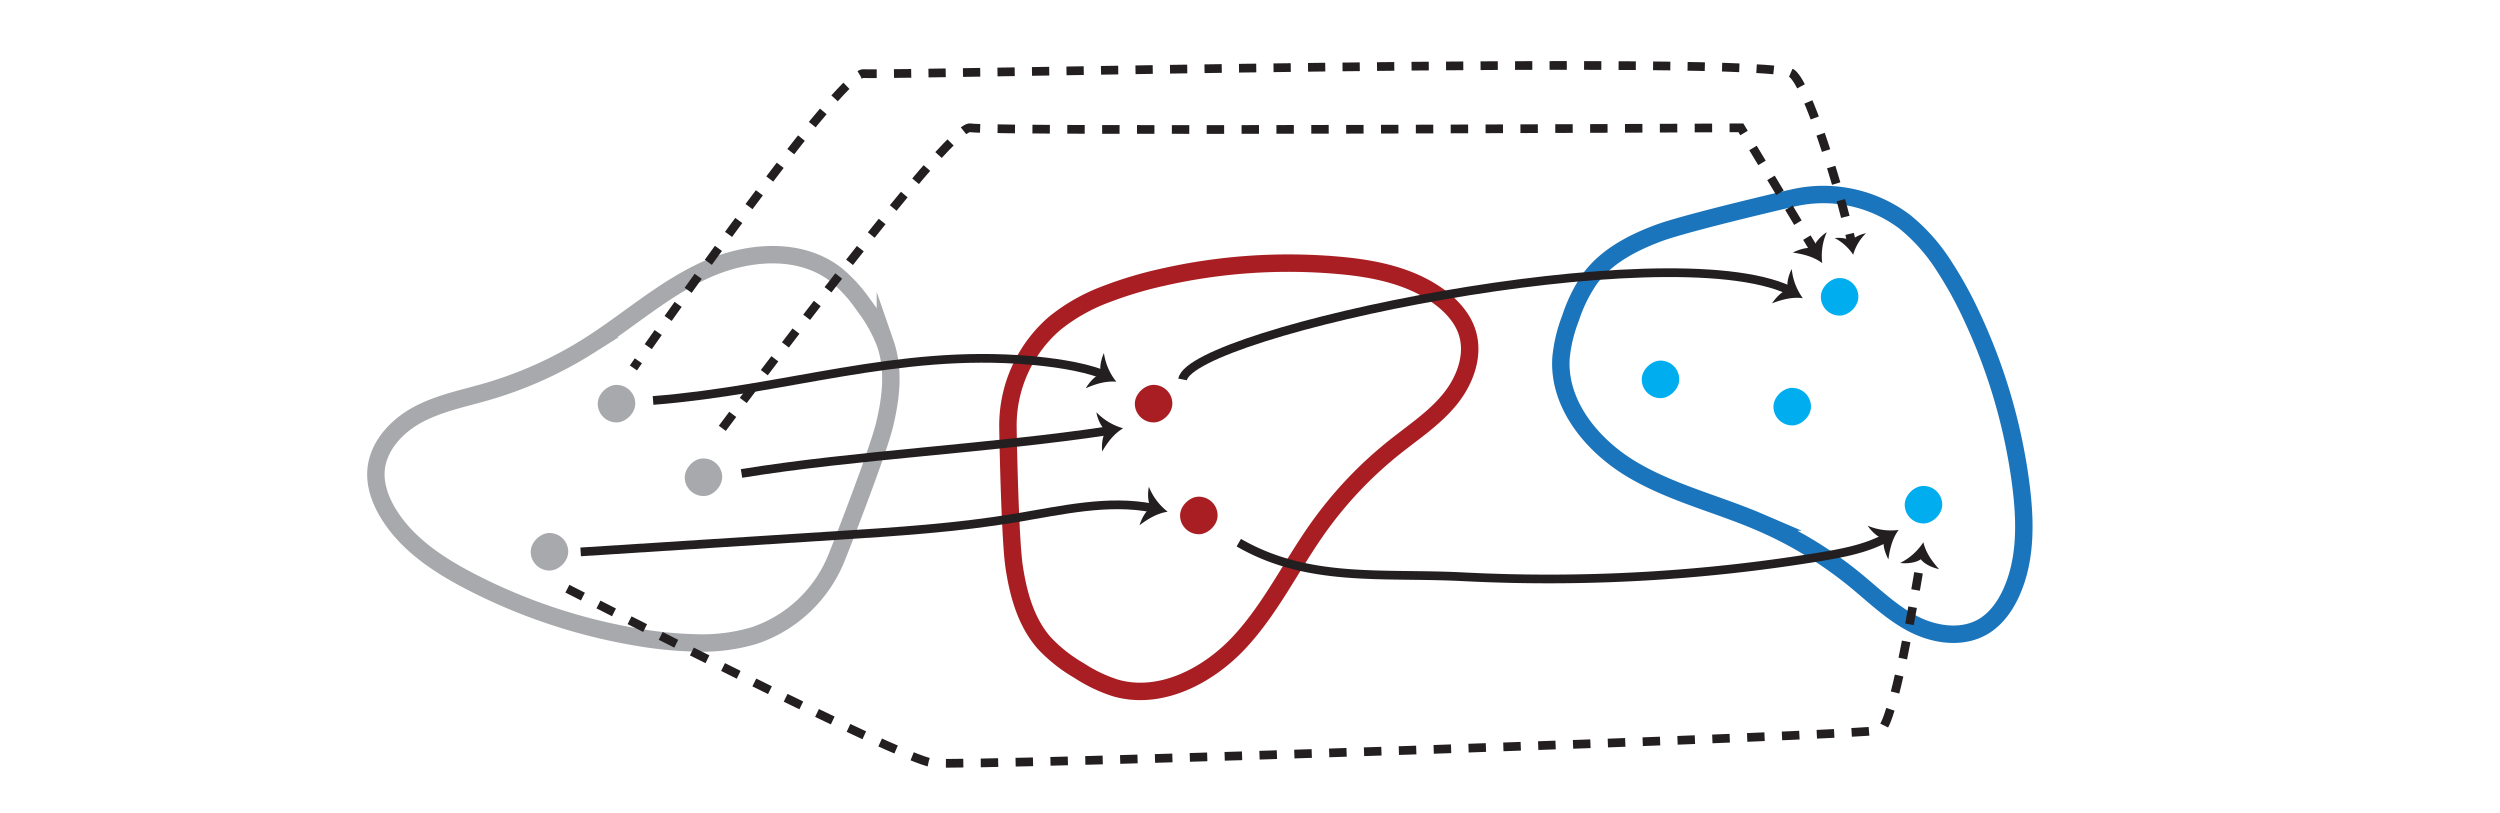 <svg id="Layer_1" data-name="Layer 1" xmlns="http://www.w3.org/2000/svg" viewBox="0 0 860.67 280"><defs><style>.cls-1,.cls-10,.cls-2,.cls-5,.cls-7,.cls-9{fill:none;stroke-miterlimit:10;}.cls-1{stroke:#a7a9ac;}.cls-1,.cls-2,.cls-7{stroke-width:6px;}.cls-2{stroke:#a91e22;}.cls-3{fill:#a7a9ac;}.cls-4{fill:#a91e22;}.cls-10,.cls-5,.cls-9{stroke:#231f20;stroke-width:3px;}.cls-6{fill:#231f20;}.cls-7{stroke:#1b75bc;}.cls-8{fill:#00aeef;}.cls-9{stroke-dasharray:5.94 5.94;}.cls-10{stroke-dasharray:6 6;}</style></defs><title>composition</title><path class="cls-1" d="M304.43,146.61c2.29-9.29,3.51-19.25.38-28.29a51.82,51.82,0,0,0-7.44-13.22,50.78,50.78,0,0,0-9.45-10.45c-12.51-9.81-30.84-8.24-45.29-1.61s-26.48,17.5-39.92,26a137.37,137.37,0,0,1-35.18,15.82c-8,2.32-16.34,3.94-23.68,7.89s-13.76,10.86-14.39,19.18c-.39,5.13,1.45,10.22,4.1,14.64,6.48,10.77,17.47,18,28.64,23.76a195.53,195.53,0,0,0,57.05,19,135.69,135.69,0,0,0,20.08,2,63.25,63.25,0,0,0,20.16-2.48,46.51,46.51,0,0,0,28.57-27C290.79,185.07,302.26,155.42,304.43,146.61Z"/><path class="cls-2" d="M349.14,195.14c1.42,9.46,4.09,19.13,10.42,26.3a51.82,51.82,0,0,0,11.91,9.39,50.78,50.78,0,0,0,12.72,6.06c15.31,4.3,31.66-4.13,42.49-15.77s17.81-26.27,27-39.24a137.37,137.37,0,0,1,26.5-28c6.53-5.2,13.6-9.87,18.89-16.32s8.58-15.29,6-23.22c-1.59-4.9-5.24-8.9-9.37-12-10.09-7.49-23-10-35.53-11.05a195.53,195.53,0,0,0-60,4.18,135.69,135.69,0,0,0-19.33,5.79,63.25,63.25,0,0,0-17.69,10A46.51,46.51,0,0,0,347,147C347.1,154.39,347.79,186.17,349.14,195.14Z"/><rect class="cls-3" x="205.78" y="132.5" width="12.93" height="12.93" rx="6.47" ry="6.47" transform="translate(342.35 -78.82) rotate(87.64)"/><rect class="cls-3" x="182.7" y="183.5" width="12.93" height="12.93" rx="6.47" ry="6.47" transform="translate(371.18 -6.87) rotate(87.64)"/><rect class="cls-3" x="235.74" y="157.84" width="12.93" height="12.93" rx="6.47" ry="6.47" transform="translate(370.54 -98.73) rotate(81.86)"/><rect class="cls-4" x="390.69" y="132.5" width="12.93" height="12.93" rx="6.47" ry="6.47" transform="translate(519.64 -263.58) rotate(87.64)"/><rect class="cls-4" x="406.27" y="171" width="12.93" height="12.93" rx="6.47" ry="6.47" transform="translate(573.04 -242.24) rotate(87.64)"/><path class="cls-5" d="M224.83,137.87c45.9-3.6,83.9-17.76,129.77-13.82,6.15.53,17.59,1.86,25,4.82"/><path class="cls-6" d="M379.05,128.69c-.67-2.11.09-5.21,1-7.15a20.44,20.44,0,0,0,4.26,9.88c-3.62-.35-7.22.8-10.52,2.24C375,131.69,376.81,129.47,379.05,128.69Z"/><path class="cls-5" d="M199.9,190l87.8-5.62c20.84-1.33,41.72-2.67,62.31-6.12,15.51-2.6,31.58-6.36,46.82-3.35"/><path class="cls-6" d="M396.23,174.77c-1.15-1.89-1.15-5.08-.7-7.19a20.44,20.44,0,0,0,6.47,8.59c-3.6.52-6.83,2.48-9.7,4.66C393,178.64,394.24,176.05,396.23,174.77Z"/><path class="cls-7" d="M570.89,80.27c-9,3.37-17.85,8-23.54,15.7a51.82,51.82,0,0,0-6.68,13.61,50.78,50.78,0,0,0-3.27,13.7c-1,15.87,10.67,30.09,24.32,38.25s29.41,11.92,44,18.19a137.37,137.37,0,0,1,33,20c6.45,5.29,12.5,11.24,19.91,15.06s16.74,5.19,24,1c4.45-2.58,7.61-7,9.74-11.67,5.21-11.44,4.95-24.59,3.37-37.06A195.53,195.53,0,0,0,679,109.31a135.69,135.69,0,0,0-9.71-17.69,63.25,63.25,0,0,0-13.46-15.21,46.51,46.51,0,0,0-38.4-8.29C610.32,69.74,579.38,77.07,570.89,80.27Z"/><rect class="cls-8" x="626.87" y="95.72" width="12.93" height="12.93" rx="6.47" ry="6.47" transform="translate(709.34 -534.82) rotate(87.64)"/><rect class="cls-8" x="655.74" y="167.29" width="12.93" height="12.93" rx="6.47" ry="6.47" transform="translate(808.53 -495.05) rotate(87.64)"/><rect class="cls-8" x="565.2" y="124.15" width="12.93" height="12.93" rx="6.47" ry="6.47" transform="translate(678.62 -445.95) rotate(87.64)"/><rect class="cls-8" x="610.55" y="133.53" width="12.93" height="12.93" rx="6.47" ry="6.47" transform="translate(731.47 -482.26) rotate(87.64)"/><path class="cls-5" d="M407.12,130.62C410.37,114.19,573.42,80,616.07,99.95"/><path class="cls-6" d="M615.51,99.71c-.58-2.14.32-5.2,1.33-7.1a20.44,20.44,0,0,0,3.82,10.05c-3.6-.51-7.25.48-10.61,1.77C611.36,102.53,613.24,100.39,615.51,99.71Z"/><path class="cls-5" d="M426.48,186.82c24,13.88,49.47,10.31,77.14,11.74A575.48,575.48,0,0,0,627,191.62c7.58-1.25,15.37-2.76,22.09-6.32"/><path class="cls-6" d="M648.57,185.55c-2.16-.52-4.41-2.77-5.59-4.57a20.44,20.44,0,0,0,10.66,1.46c-2.17,2.92-3.05,6.59-3.53,10.16C649.06,190.55,648.08,187.87,648.57,185.55Z"/><path class="cls-5" d="M218.06,126.67l1.71-2.46"/><path class="cls-9" d="M223.17,119.34c16.38-23.37,66.92-94.56,74.16-94,8.67.67,312-6.67,319.68,0,5.6,4.88,15,35.95,19.05,52.31"/><path class="cls-5" d="M636.77,80.52c.26,1.08.48,2.06.66,2.92"/><path class="cls-6" d="M637.29,83c1.05-1.43,3.41-2.39,5.11-2.7a16.36,16.36,0,0,0-4.4,7.4,17.25,17.25,0,0,0-6.39-5.76C633.45,81.79,635.73,81.9,637.29,83Z"/><path class="cls-10" d="M248.67,147.46S326.67,42.67,334,44s265.33,0,265.33,0l25.25,42"/><path class="cls-6" d="M624.27,85.49c.54-2.15,2.81-4.39,4.62-5.55a20.44,20.44,0,0,0-1.56,10.64c-2.9-2.2-6.56-3.11-10.13-3.62C619.27,85.93,622,85,624.27,85.49Z"/><path class="cls-5" d="M255.28,163c39-6.37,86.4-8.67,126.12-14.69"/><path class="cls-6" d="M380.79,148.32c-1.78-1.32-3-4.28-3.34-6.4a20.44,20.44,0,0,0,9.22,5.53c-3.15,1.83-5.4,4.86-7.24,8C379.27,153.11,379.42,150.26,380.79,148.32Z"/><path class="cls-10" d="M195.33,202.67s114.61,58.67,125.64,60,321-9.33,326.36-11.33c4.38-1.64,11.61-44.26,14-59.39"/><path class="cls-6" d="M661.27,192.54c-1.8,1.3-5,1.55-7.11,1.27a20.44,20.44,0,0,0,8-7.14c.8,3.55,3,6.61,5.42,9.29C665.38,195.41,662.71,194.42,661.27,192.54Z"/></svg>